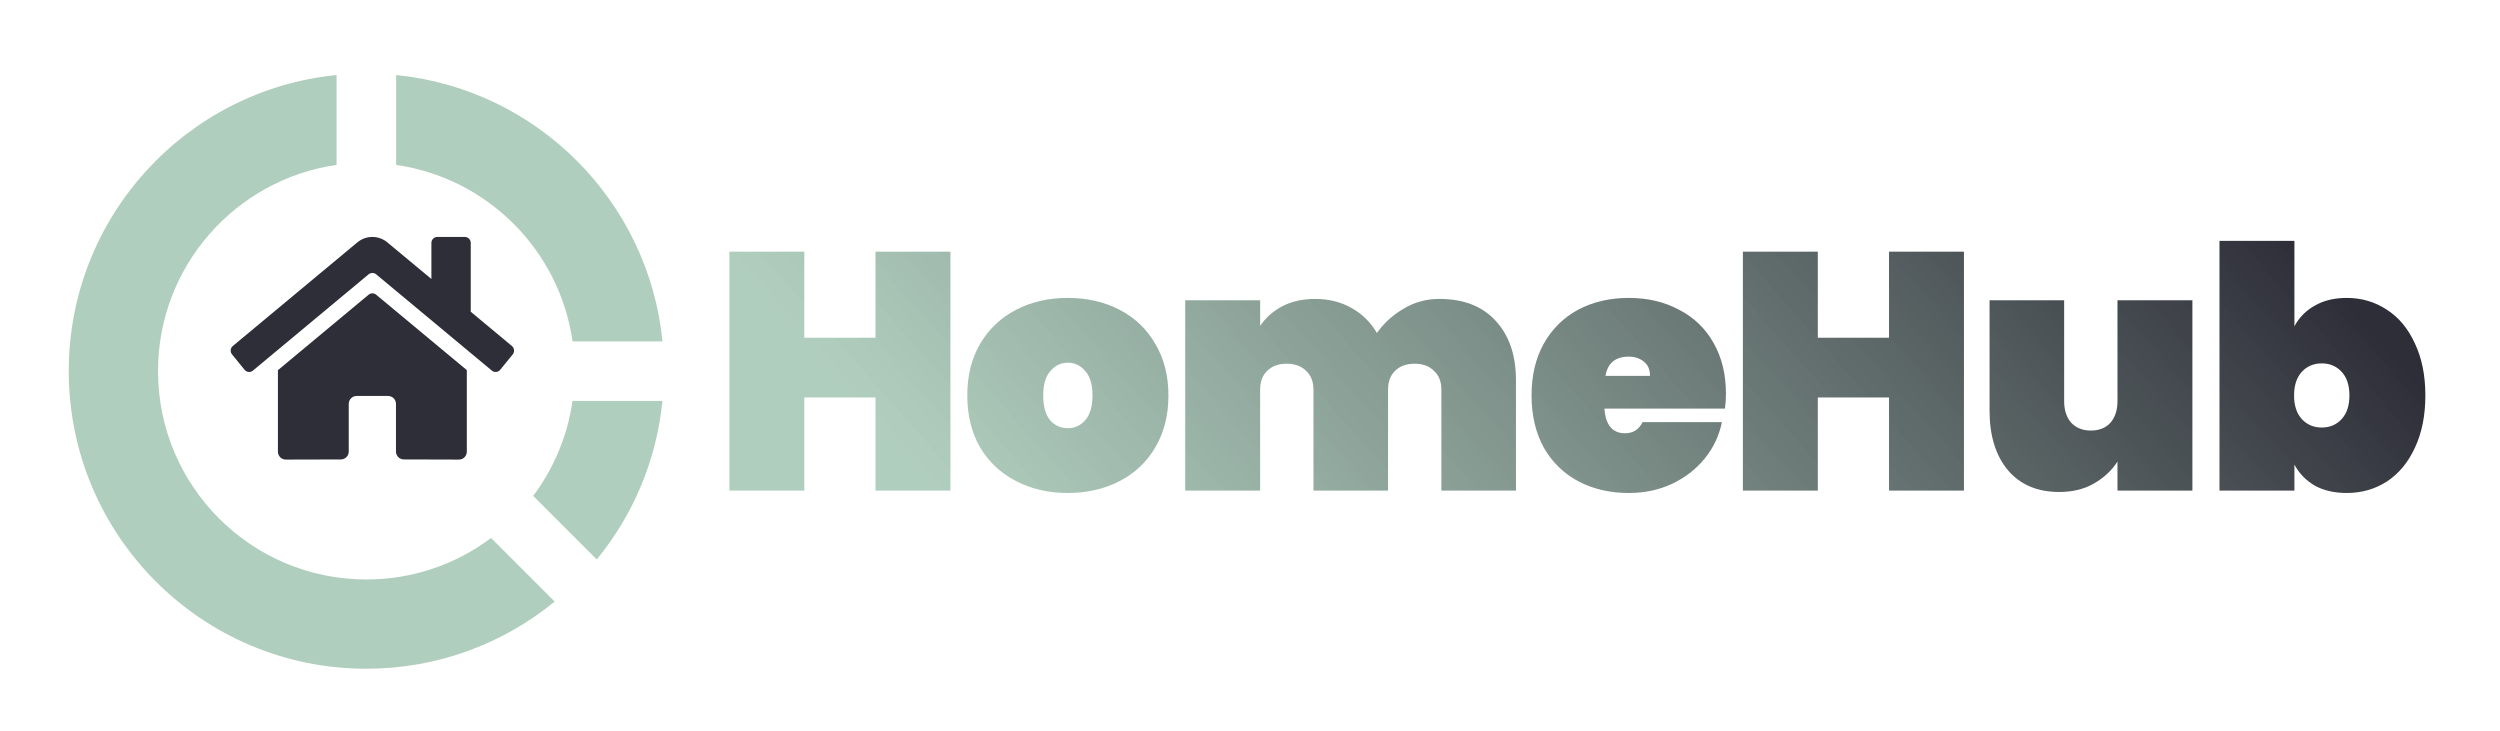 <svg width="400" height="117" viewBox="0 0 400 117" fill="none" xmlns="http://www.w3.org/2000/svg">
<g filter="url(#filter0_dd_23_61)">
<path d="M53.853 7.005V21.385C37.702 23.704 25.284 37.599 25.284 54.383C25.284 72.792 40.207 87.715 58.614 87.715C66.099 87.715 73.013 85.249 78.574 81.077L88.749 91.253C80.541 97.967 70.042 102 58.614 102C32.317 102 11 80.682 11 54.383C11 29.694 29.793 9.39 53.853 7.005ZM105.99 59.145C105.038 68.721 101.258 77.463 95.482 84.515L85.307 74.344C88.578 69.983 90.797 64.792 91.606 59.145H105.995H105.99ZM63.385 7.005C85.878 9.238 103.762 27.128 106 49.622H91.611C89.525 35.027 77.979 23.48 63.385 21.39V7V7.005Z" fill="#A0C4B0" fill-opacity="0.83"/>
<path d="M58.978 42.151L44.467 54.228V67.262C44.467 67.599 44.599 67.923 44.836 68.161C45.072 68.4 45.392 68.534 45.726 68.534L54.546 68.511C54.879 68.509 55.198 68.374 55.433 68.136C55.668 67.898 55.799 67.575 55.799 67.239V59.627C55.799 59.289 55.932 58.966 56.168 58.727C56.404 58.488 56.725 58.354 57.059 58.354H62.096C62.43 58.354 62.751 58.488 62.987 58.727C63.223 58.966 63.356 59.289 63.356 59.627V67.233C63.355 67.4 63.387 67.566 63.45 67.721C63.513 67.876 63.606 68.017 63.723 68.135C63.84 68.254 63.979 68.348 64.132 68.412C64.285 68.476 64.449 68.509 64.615 68.509L73.432 68.534C73.766 68.534 74.087 68.4 74.323 68.161C74.559 67.923 74.692 67.599 74.692 67.262V54.219L60.183 42.151C60.012 42.012 59.8 41.936 59.581 41.936C59.362 41.936 59.149 42.012 58.978 42.151ZM81.901 50.359L75.321 44.879V33.863C75.321 33.61 75.222 33.368 75.045 33.189C74.867 33.01 74.627 32.909 74.377 32.909H69.969C69.718 32.909 69.478 33.01 69.301 33.189C69.124 33.368 69.024 33.61 69.024 33.863V39.638L61.977 33.78C61.301 33.218 60.453 32.91 59.577 32.91C58.701 32.91 57.852 33.218 57.176 33.78L37.252 50.359C37.156 50.439 37.077 50.537 37.019 50.648C36.961 50.759 36.925 50.88 36.913 51.005C36.902 51.13 36.914 51.256 36.951 51.376C36.987 51.495 37.047 51.607 37.126 51.703L39.133 54.169C39.212 54.266 39.309 54.346 39.419 54.405C39.528 54.464 39.648 54.501 39.772 54.513C39.896 54.525 40.02 54.512 40.139 54.475C40.258 54.438 40.368 54.378 40.464 54.298L58.978 38.89C59.149 38.752 59.362 38.676 59.581 38.676C59.8 38.676 60.012 38.752 60.183 38.89L78.698 54.298C78.793 54.378 78.904 54.438 79.022 54.475C79.141 54.512 79.266 54.525 79.389 54.513C79.513 54.501 79.633 54.465 79.742 54.406C79.852 54.348 79.949 54.268 80.028 54.171L82.035 51.706C82.114 51.609 82.174 51.497 82.21 51.376C82.246 51.256 82.258 51.13 82.245 51.004C82.233 50.879 82.196 50.758 82.137 50.647C82.078 50.536 81.998 50.439 81.901 50.359Z" fill="#2E2E38"/>
</g>
<g filter="url(#filter1_dd_23_61)">
<path d="M152.07 35.268V73.5H140.082V58.596H128.688V73.5H116.7V35.268H128.688V49.038H140.082V35.268H152.07ZM170.856 73.878C167.796 73.878 165.042 73.248 162.594 71.988C160.146 70.728 158.22 68.928 156.816 66.588C155.448 64.212 154.764 61.44 154.764 58.272C154.764 55.104 155.448 52.35 156.816 50.01C158.22 47.634 160.146 45.816 162.594 44.556C165.042 43.296 167.796 42.666 170.856 42.666C173.916 42.666 176.67 43.296 179.118 44.556C181.566 45.816 183.474 47.634 184.842 50.01C186.246 52.35 186.948 55.104 186.948 58.272C186.948 61.44 186.246 64.212 184.842 66.588C183.474 68.928 181.566 70.728 179.118 71.988C176.67 73.248 173.916 73.878 170.856 73.878ZM170.856 63.51C171.972 63.51 172.908 63.078 173.664 62.214C174.42 61.314 174.798 60 174.798 58.272C174.798 56.544 174.42 55.248 173.664 54.384C172.908 53.484 171.972 53.034 170.856 53.034C169.74 53.034 168.804 53.484 168.048 54.384C167.292 55.248 166.914 56.544 166.914 58.272C166.914 60 167.274 61.314 167.994 62.214C168.75 63.078 169.704 63.51 170.856 63.51ZM230.296 42.828C234.184 42.828 237.19 43.998 239.314 46.338C241.474 48.678 242.554 51.846 242.554 55.842V73.5H230.62V57.354C230.62 56.058 230.224 55.05 229.432 54.33C228.676 53.574 227.65 53.196 226.354 53.196C225.022 53.196 223.978 53.574 223.222 54.33C222.466 55.05 222.088 56.058 222.088 57.354V73.5H210.154V57.354C210.154 56.058 209.758 55.05 208.966 54.33C208.21 53.574 207.184 53.196 205.888 53.196C204.556 53.196 203.512 53.574 202.756 54.33C202 55.05 201.622 56.058 201.622 57.354V73.5H189.634V43.044H201.622V47.148C202.486 45.852 203.656 44.808 205.132 44.016C206.644 43.224 208.408 42.828 210.424 42.828C212.62 42.828 214.564 43.314 216.256 44.286C217.948 45.222 219.298 46.554 220.306 48.282C221.422 46.698 222.844 45.402 224.572 44.394C226.3 43.35 228.208 42.828 230.296 42.828ZM276.151 58.002C276.151 58.83 276.097 59.622 275.989 60.378H256.711C256.891 63.006 257.989 64.32 260.005 64.32C261.301 64.32 262.237 63.726 262.813 62.538H275.503C275.071 64.698 274.153 66.642 272.749 68.37C271.381 70.062 269.635 71.412 267.511 72.42C265.423 73.392 263.119 73.878 260.599 73.878C257.575 73.878 254.875 73.248 252.499 71.988C250.159 70.728 248.323 68.928 246.991 66.588C245.695 64.212 245.047 61.44 245.047 58.272C245.047 55.104 245.695 52.35 246.991 50.01C248.323 47.634 250.159 45.816 252.499 44.556C254.875 43.296 257.575 42.666 260.599 42.666C263.623 42.666 266.305 43.296 268.645 44.556C271.021 45.78 272.857 47.544 274.153 49.848C275.485 52.152 276.151 54.87 276.151 58.002ZM264.001 55.14C264.001 54.132 263.677 53.376 263.029 52.872C262.381 52.332 261.571 52.062 260.599 52.062C258.475 52.062 257.233 53.088 256.873 55.14H264.001ZM314.232 35.268V73.5H302.244V58.596H290.85V73.5H278.862V35.268H290.85V49.038H302.244V35.268H314.232ZM350.784 43.044V73.5H338.796V68.856C337.86 70.296 336.6 71.466 335.016 72.366C333.468 73.266 331.614 73.716 329.454 73.716C325.962 73.716 323.226 72.546 321.246 70.206C319.302 67.866 318.33 64.698 318.33 60.702V43.044H330.264V59.19C330.264 60.63 330.642 61.782 331.398 62.646C332.19 63.474 333.234 63.888 334.53 63.888C335.862 63.888 336.906 63.474 337.662 62.646C338.418 61.782 338.796 60.63 338.796 59.19V43.044H350.784ZM367.106 47.202C367.862 45.798 368.942 44.7 370.346 43.908C371.786 43.08 373.496 42.666 375.476 42.666C377.852 42.666 379.994 43.296 381.902 44.556C383.81 45.78 385.304 47.58 386.384 49.956C387.5 52.296 388.058 55.068 388.058 58.272C388.058 61.476 387.5 64.266 386.384 66.642C385.304 68.982 383.81 70.782 381.902 72.042C379.994 73.266 377.852 73.878 375.476 73.878C373.496 73.878 371.786 73.482 370.346 72.69C368.942 71.862 367.862 70.746 367.106 69.342V73.5H355.118V33.54H367.106V47.202ZM375.908 58.272C375.908 56.652 375.494 55.392 374.666 54.492C373.838 53.592 372.776 53.142 371.48 53.142C370.184 53.142 369.122 53.592 368.294 54.492C367.466 55.392 367.052 56.652 367.052 58.272C367.052 59.892 367.466 61.152 368.294 62.052C369.122 62.952 370.184 63.402 371.48 63.402C372.776 63.402 373.838 62.952 374.666 62.052C375.494 61.152 375.908 59.892 375.908 58.272Z" fill="url(#paint0_linear_23_61)"/>
</g>
<defs>
<filter id="filter0_dd_23_61" x="0" y="0" width="117" height="117" filterUnits="userSpaceOnUse" color-interpolation-filters="sRGB">
<feFlood flood-opacity="0" result="BackgroundImageFix"/>
<feColorMatrix in="SourceAlpha" type="matrix" values="0 0 0 0 0 0 0 0 0 0 0 0 0 0 0 0 0 0 127 0" result="hardAlpha"/>
<feOffset dy="1"/>
<feGaussianBlur stdDeviation="1.5"/>
<feColorMatrix type="matrix" values="0 0 0 0 0 0 0 0 0 0 0 0 0 0 0 0 0 0 0.3 0"/>
<feBlend mode="normal" in2="BackgroundImageFix" result="effect1_dropShadow_23_61"/>
<feColorMatrix in="SourceAlpha" type="matrix" values="0 0 0 0 0 0 0 0 0 0 0 0 0 0 0 0 0 0 127 0" result="hardAlpha"/>
<feMorphology radius="3" operator="dilate" in="SourceAlpha" result="effect2_dropShadow_23_61"/>
<feOffset dy="4"/>
<feGaussianBlur stdDeviation="4"/>
<feColorMatrix type="matrix" values="0 0 0 0 0 0 0 0 0 0 0 0 0 0 0 0 0 0 0.15 0"/>
<feBlend mode="normal" in2="effect1_dropShadow_23_61" result="effect2_dropShadow_23_61"/>
<feBlend mode="normal" in="SourceGraphic" in2="effect2_dropShadow_23_61" result="shape"/>
</filter>
<filter id="filter1_dd_23_61" x="105.7" y="26.54" width="293.359" height="62.338" filterUnits="userSpaceOnUse" color-interpolation-filters="sRGB">
<feFlood flood-opacity="0" result="BackgroundImageFix"/>
<feColorMatrix in="SourceAlpha" type="matrix" values="0 0 0 0 0 0 0 0 0 0 0 0 0 0 0 0 0 0 127 0" result="hardAlpha"/>
<feOffset dy="1"/>
<feGaussianBlur stdDeviation="1.5"/>
<feColorMatrix type="matrix" values="0 0 0 0 0 0 0 0 0 0 0 0 0 0 0 0 0 0 0.3 0"/>
<feBlend mode="normal" in2="BackgroundImageFix" result="effect1_dropShadow_23_61"/>
<feColorMatrix in="SourceAlpha" type="matrix" values="0 0 0 0 0 0 0 0 0 0 0 0 0 0 0 0 0 0 127 0" result="hardAlpha"/>
<feMorphology radius="3" operator="dilate" in="SourceAlpha" result="effect2_dropShadow_23_61"/>
<feOffset dy="4"/>
<feGaussianBlur stdDeviation="4"/>
<feColorMatrix type="matrix" values="0 0 0 0 0 0 0 0 0 0 0 0 0 0 0 0 0 0 0.15 0"/>
<feBlend mode="normal" in2="effect1_dropShadow_23_61" result="effect2_dropShadow_23_61"/>
<feBlend mode="normal" in="SourceGraphic" in2="effect2_dropShadow_23_61" result="shape"/>
</filter>
<linearGradient id="paint0_linear_23_61" x1="147.568" y1="70.5" x2="289.055" y2="-54.587" gradientUnits="userSpaceOnUse">
<stop stop-color="#A0C4B0" stop-opacity="0.83"/>
<stop offset="1" stop-color="#2E2E38"/>
</linearGradient>
</defs>
</svg>
